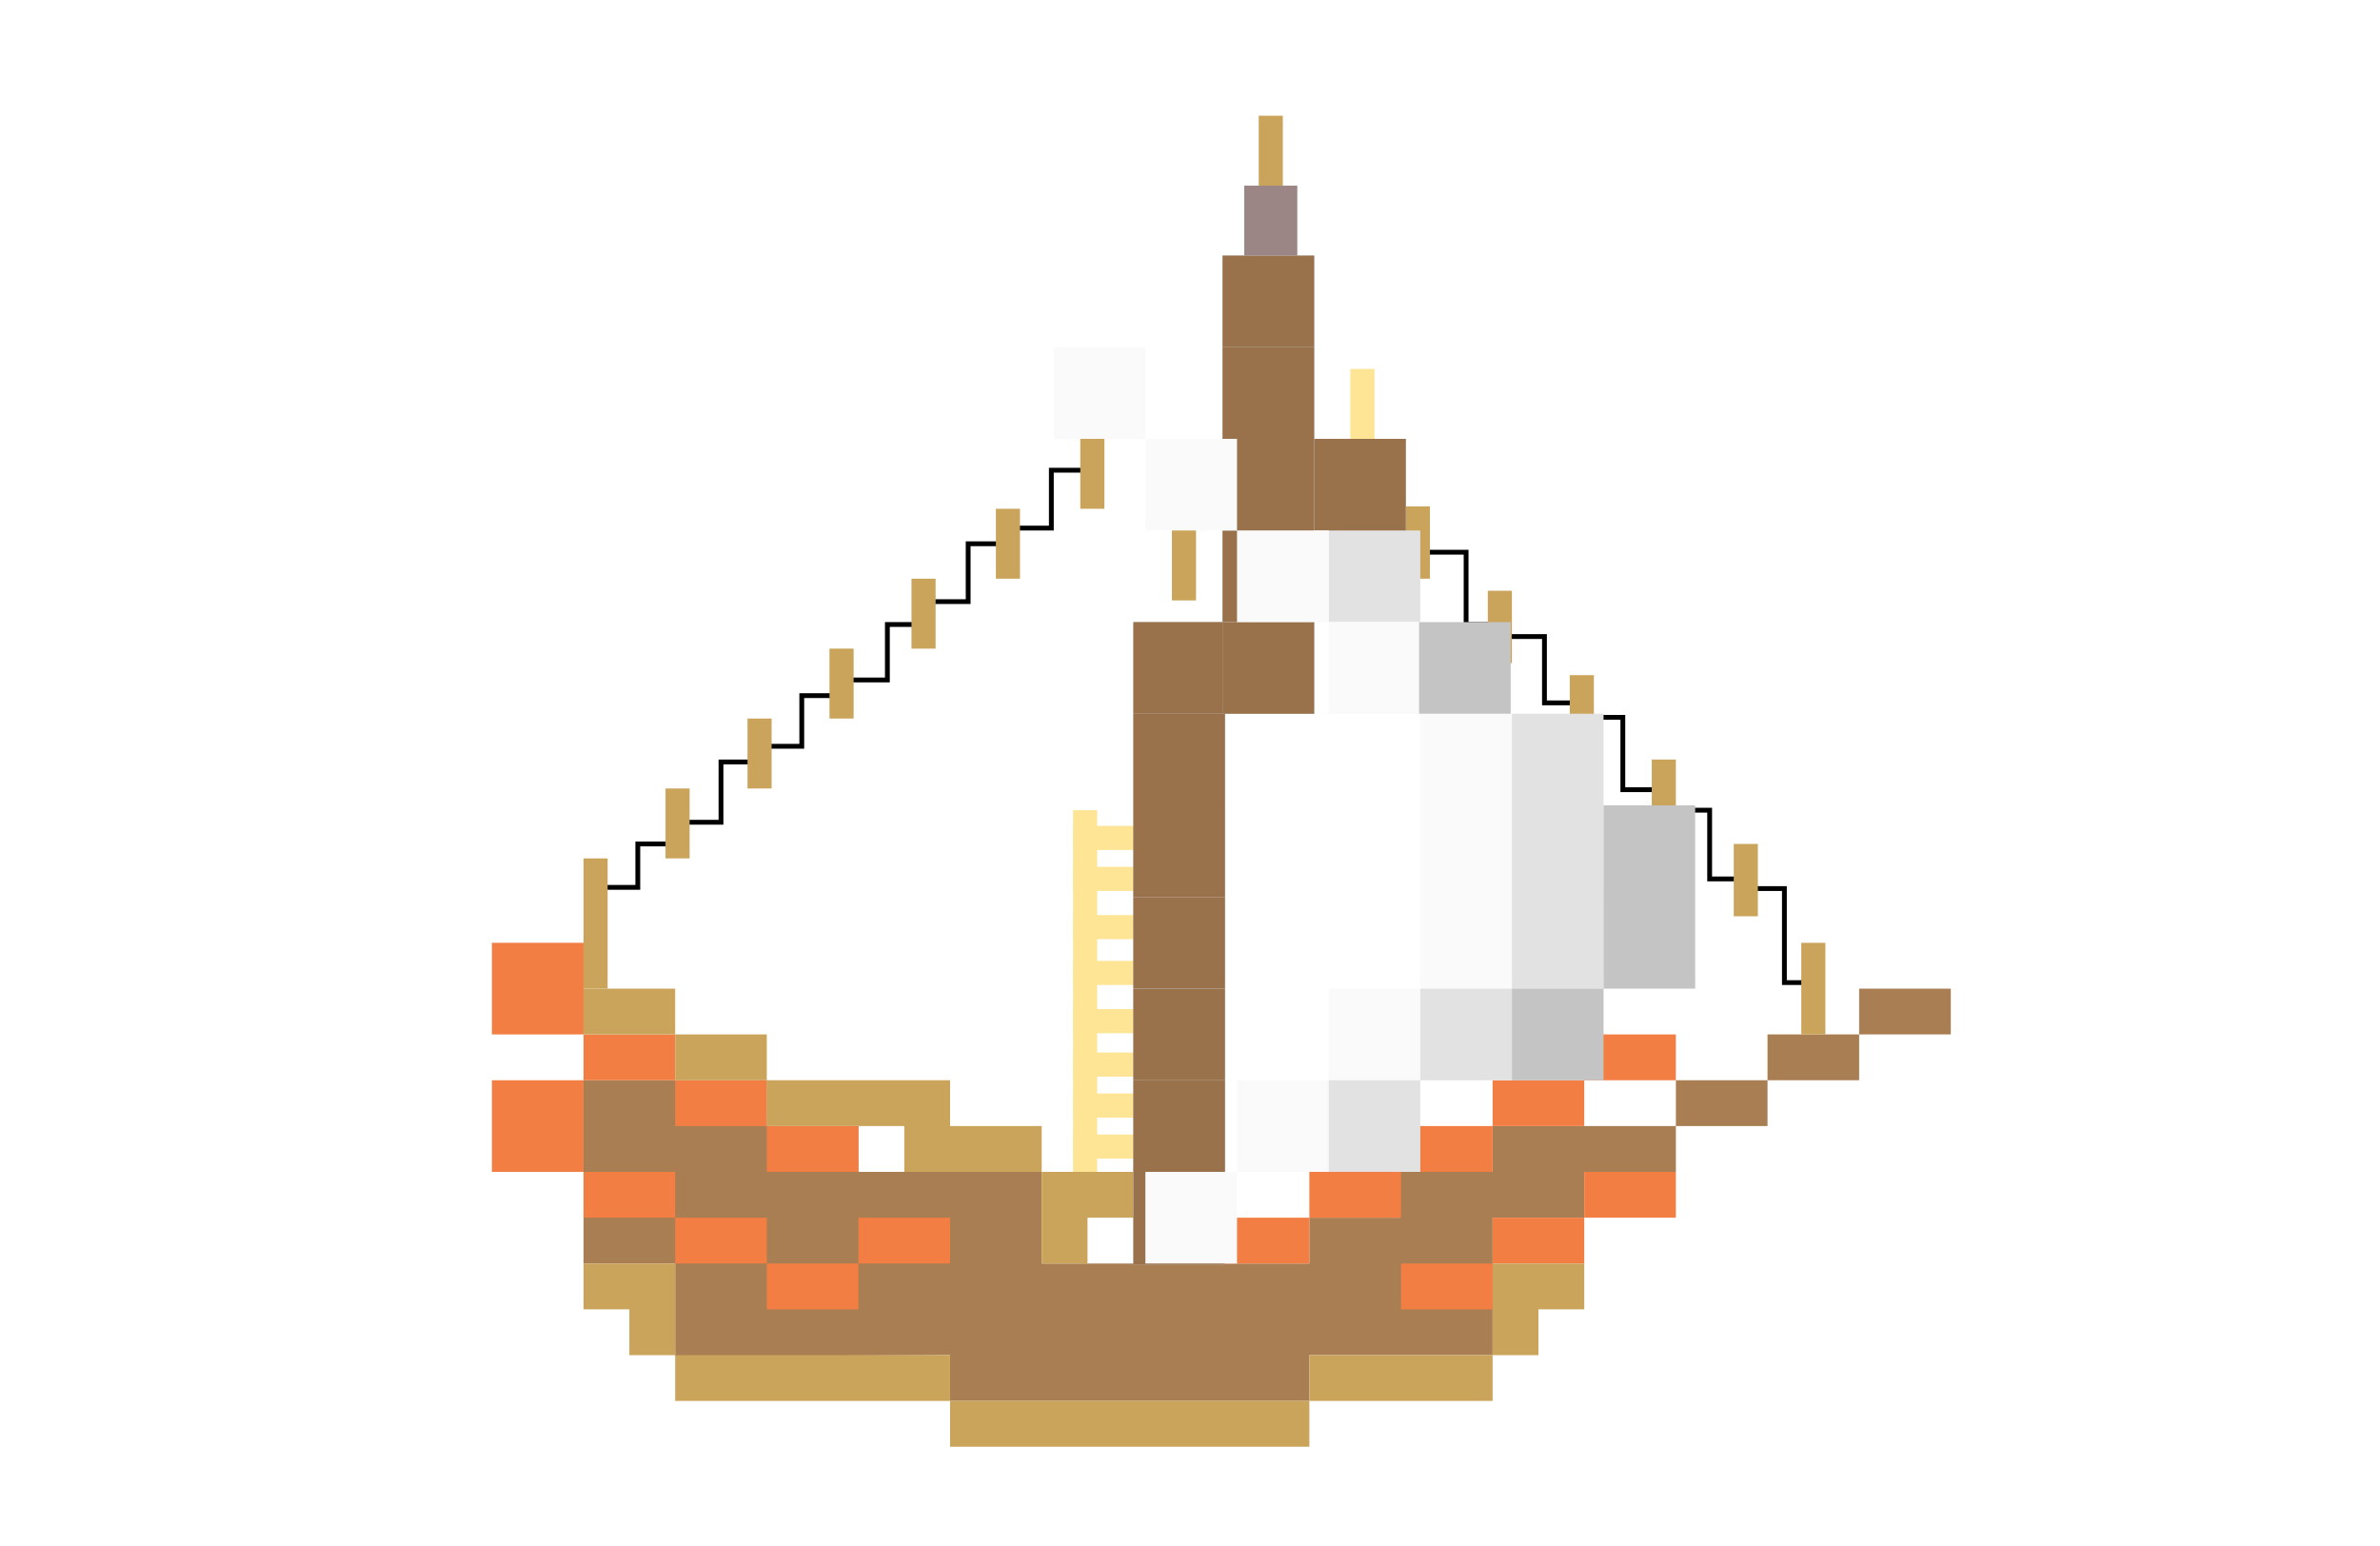 <svg xmlns="http://www.w3.org/2000/svg" fill="none" width="987" height="641" viewBox="0 0 987 641"><path d="M0 0h987v641H0z" fill="#fff"/><path d="M242 448h76v19h38v19h76v38h111v-19h37.5v-19H619v-19h76v19h-38v19h-38v57h-76v19H394v-19l-114 .5V524h-38v-76Zm453 0h38v19h-38v-19Zm38-19h38v19h-38v-19Zm38-19h38v19h-38v-19Z" fill="#A97E53"/><path d="M581 524h38v19h-38v-19Zm38-19h38v19h-38v-19Zm38-19h38v19h-38v-19Zm-453-95h38v38h-38v-38Zm0 57h38v38h-38v-38Zm76 0h38v19h-38v-19Zm38 19h38v19h-38v-19Zm-76-38h38v19h-38v-19Zm38 76h38v19h-38v-19Zm38 19h38v19h-38v-19Zm38-19h38v19h-38v-19Zm-114-19h38v19h-38v-19Zm339-19h38v19h-38v-19Zm38-19h38v19h-38v-19Zm38-19h38v19h-38v-19Zm-114 57h38v19h-38v-19Zm-38 19h38v19h-38v-19Z" fill="#F27E43"/><path d="M242 410h38v19h-38v-19Zm38 19h38v19h-38v-19Zm38 19h76v19h-76v-19Zm76 19h38v19h-38v-19Zm-152 57h38v19h-38v-19Zm38 38h114v19H280v-19Zm263 0h76v19h-76v-19Zm-149 19h149v19H394v-19Zm-133-38h19v19h-19v-19Zm114-76h19v19h-19v-19Zm244 76h19v19h-19v-19Zm0-19h38v19h-38v-19Zm-187-38h19v38h-19v-38Zm19 0h19v19h-19v-19Z" fill="#CBA45B"/><path d="M751 407.5h-11v-39h-15v-4h-16V336h-17.5v-8.5H673v-30h-16.5v-6h-16V264H623v-5h-15v-30h-18.5m-342 139h17v-18h13l2.5-9h19v-25h15.5v-6.5h18v-21H349V282h19v-23h15v-9.5h18.5v-24h16V219H436v-24h17" stroke="#000" stroke-width="2"/><path d="M413 211h10v29h-10v-29Zm334 180h10v38h-10v-38ZM448 182h10v29h-10v-29Zm-70 58h10v29h-10v-29Zm-34 29h10v29h-10v-29Zm-34 29h10v29h-10v-29Zm-34 29h10v29h-10v-29Zm-34 29h10v54h-10v-54Zm477-6h10v30h-10v-30Zm-34-35h10v30h-10v-30Zm-34-35h10v30h-10v-30Zm-34-35h10v30h-10v-30Zm-34-35h10v30h-10v-30Z" fill="#CBA45B"/><path d="M551 220h38v38h-38z" fill="#E2E2E2"/><path d="M445 456h10v30h-10zm0-30h10v30h-10zm0-30h10v30h-10zm0-30h10v30h-10zm0-30h10v30h-10z" fill="#FDE595"/><path d="M445 352.5v-10h30v10h-30Zm0 17v-10h30v10h-30Zm0 20v-10h30v10h-30Zm0 19v-10h30v10h-30Zm0 20v-10h30v10h-30Zm0 18v-10h30v10h-30Zm0 17v-10h30v10h-30Zm0 17v-10h30v10h-30Z" fill="#FDE595"/><path d="M470 448h38v76.5h-38V448Z" fill="#C4C4C4"/><path d="M470 448h38v76.5h-38V448Z" fill="#99724C"/><path d="M470 410h38v38h-38v-38Z" fill="#C4C4C4"/><path d="M470 410h38v38h-38v-38Z" fill="#99724C"/><path d="M470 372h38v38h-38v-38Z" fill="#C4C4C4"/><path d="M470 372h38v38h-38v-38Z" fill="#99724C"/><path d="M470 334h38v38h-38v-38Z" fill="#C4C4C4"/><path d="M470 334h38v38h-38v-38Z" fill="#99724C"/><path d="M470 296h38v38h-38v-38Z" fill="#C4C4C4"/><path d="M470 296h38v38h-38v-38Z" fill="#99724C"/><path d="M470 258h38v38h-38v-38Z" fill="#C4C4C4"/><path d="M470 258h38v38h-38v-38Z" fill="#99724C"/><path d="M507 258h38v38h-38v-38Z" fill="#C4C4C4"/><path d="M507 258h38v38h-38v-38Z" fill="#99724C"/><path d="M507 220h38v38h-38v-38Z" fill="#C4C4C4"/><path d="M507 220h38v38h-38v-38Z" fill="#99724C"/><path d="M507 182h38v38h-38v-38Z" fill="#C4C4C4"/><path d="M507 182h38v38h-38v-38Z" fill="#99724C"/><path d="M507 144h38v38h-38v-38Z" fill="#C4C4C4"/><path d="M507 144h38v38h-38v-38Z" fill="#99724C"/><path d="M507 106h38v38h-38v-38Z" fill="#C4C4C4"/><path d="M507 106h38v38h-38v-38Z" fill="#99724C"/><path d="M545 182h38v38h-38v-38Z" fill="#C4C4C4"/><path d="M545 182h38v38h-38v-38Z" fill="#99724C"/><path d="M475 486h38v38h-38v-38Zm38-38h38v38h-38v-38Zm38-38h38v38h-38v-38Zm38-38h38v38h-38v-38Zm0-38h38v38h-38v-38Zm0-38h38v38h-38v-38Zm-38-38h38v38h-38v-38Zm-38-38h38v38h-38v-38Zm-38-38h38v38h-38v-38Zm-38-38h38v38h-38v-38Z" fill="#FAFAFA"/><path d="M486 220h10v29h-10v-29Z" fill="#CBA45B"/><path d="M560 153h10v29h-10v-29Z" fill="#FDE595"/><path d="M516 77h22v29h-22V77Z" fill="#9B8585"/><path d="M522 48h10v29h-10V48Z" fill="#CBA45B"/><path d="M627 372h38v38h-38v-38Zm-38 38h38v38h-38v-38Zm-38 38h38v38h-38v-38Zm76-152h38v76h-38v-76Z" fill="#E2E2E2"/><path d="M665 372h38v38h-38v-38Zm-38 38h38v38h-38v-38Zm38-76h38v38h-38v-38Zm-76.5-76h38v38h-38v-38Z" fill="#C4C4C4"/></svg>